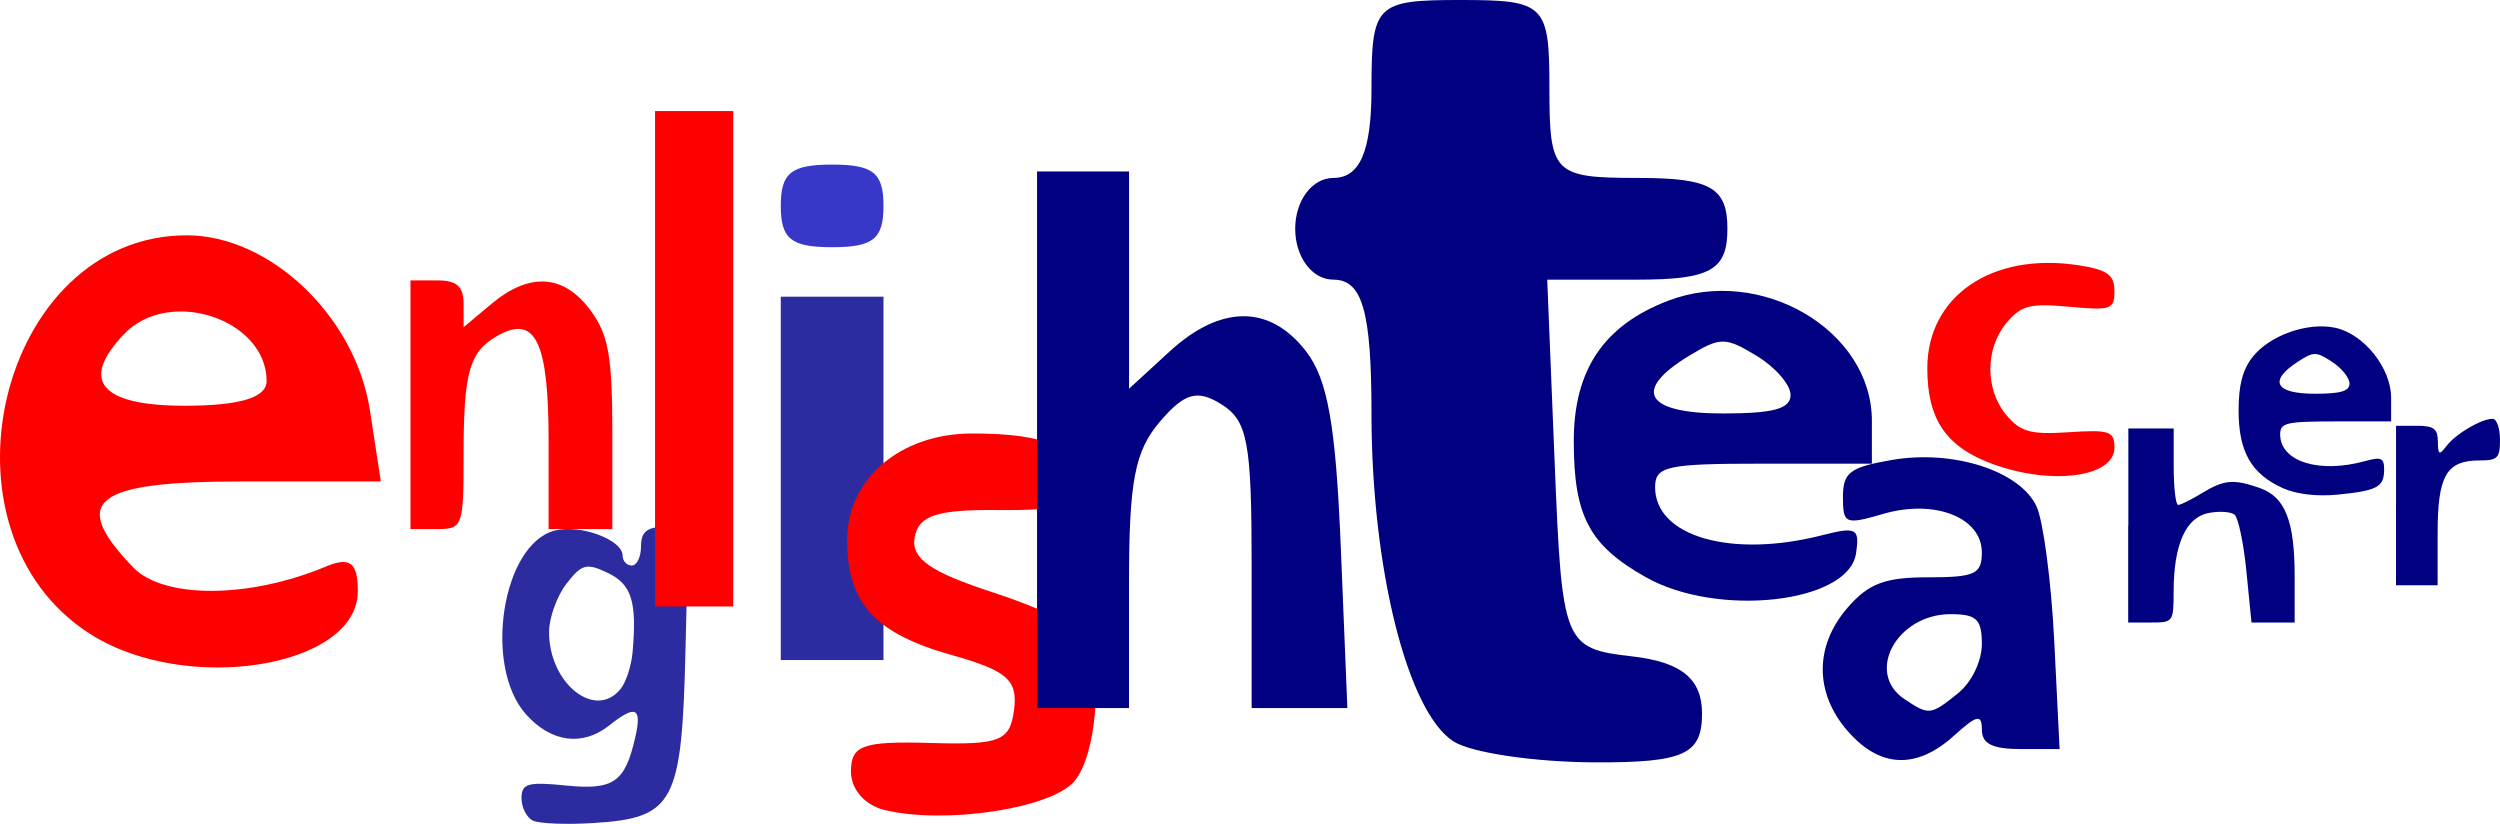 <?xml version="1.0" encoding="UTF-8" standalone="no"?>
<!-- Created with Inkscape (http://www.inkscape.org/) -->

<svg
   xmlns:dc="http://purl.org/dc/elements/1.1/"
   xmlns:cc="http://creativecommons.org/ns#"
   xmlns:rdf="http://www.w3.org/1999/02/22-rdf-syntax-ns#"
   xmlns:svg="http://www.w3.org/2000/svg"
   xmlns="http://www.w3.org/2000/svg"
   xmlns:sodipodi="http://sodipodi.sourceforge.net/DTD/sodipodi-0.dtd"
   xmlns:inkscape="http://www.inkscape.org/namespaces/inkscape"
   width="64.401"
   height="21.222"
   id="svg3128"
   version="1.1"
   inkscape:version="0.48.4 r9939"
   sodipodi:docname="logo.svg">
  <defs
     id="defs3130" />
  <sodipodi:namedview
     id="base"
     pagecolor="#ffffff"
     bordercolor="#666666"
     borderopacity="1.0"
     inkscape:pageopacity="0.0"
     inkscape:pageshadow="2"
     inkscape:zoom="3.959798"
     inkscape:cx="87.734765"
     inkscape:cy="-8.8721058"
     inkscape:document-units="px"
     inkscape:current-layer="layer1"
     showgrid="false"
     inkscape:window-width="1215"
     inkscape:window-height="1000"
     inkscape:window-x="65"
     inkscape:window-y="24"
     inkscape:window-maximized="1"
     fit-margin-top="0"
     fit-margin-left="0"
     fit-margin-right="0"
     fit-margin-bottom="0" />
  <g
     inkscape:label="Layer 1"
     inkscape:groupmode="layer"
     id="layer1"
     transform="translate(-39.228,-30.323)">
    <g
       id="g2997">
      <path
         inkscape:connector-curvature="0"
         id="path4976-2-5"
         d="m 81.624,45.192 c -1.457,-0.823 -1.855,-1.574 -1.855,-3.507 0,-1.83 0.771,-2.979 2.426,-3.613 2.396,-0.919 5.253,0.761 5.253,3.089 l 0,1.106 -2.792,0 c -2.499,0 -2.792,0.064 -2.792,0.607 0,1.271 1.963,1.836 4.302,1.237 0.887,-0.227 0.974,-0.179 0.873,0.474 -0.199,1.275 -3.563,1.652 -5.414,0.607 l 0,0 z m 3.73,-4.695 c 0,-0.263 -0.393,-0.716 -0.873,-1.007 -0.808,-0.49 -0.937,-0.49 -1.745,0 -1.47,0.892 -1.122,1.484 0.873,1.484 1.306,0 1.745,-0.12 1.745,-0.477 z"
         style="fill:#000080" />
      <path
         inkscape:connector-curvature="0"
         id="path4978-9-6"
         d="m 86.828,49.16 c -0.861,-0.989 -0.861,-2.2 0,-3.189 0.539,-0.619 0.957,-0.776 2.064,-0.776 1.211,0 1.389,-0.082 1.389,-0.64 0,-0.904 -1.217,-1.38 -2.541,-0.994 -0.978,0.285 -1.037,0.26 -1.037,-0.435 0,-0.634 0.178,-0.768 1.266,-0.955 1.576,-0.271 3.294,0.282 3.721,1.198 0.174,0.374 0.379,1.934 0.456,3.465 l 0.138,2.785 -1.001,0 c -0.727,0 -1.001,-0.136 -1.001,-0.497 0,-0.412 -0.124,-0.385 -0.725,0.158 -0.962,0.869 -1.902,0.827 -2.728,-0.121 z m 2.841,-0.98 c 0.348,-0.28 0.612,-0.824 0.612,-1.264 0,-0.643 -0.135,-0.772 -0.806,-0.772 -1.384,0 -2.204,1.508 -1.189,2.187 0.636,0.425 0.672,0.421 1.384,-0.151 z"
         style="fill:#000080" />
      <path
         inkscape:connector-curvature="0"
         id="path4980-3-0"
         d="m 90.584,42.286 c -1.217,-0.439 -1.708,-1.15 -1.708,-2.474 0,-1.865 1.67,-3.001 3.901,-2.655 0.736,0.114 0.92,0.247 0.92,0.66 0,0.479 -0.086,0.509 -1.169,0.408 -1.003,-0.093 -1.231,-0.035 -1.607,0.409 -0.559,0.662 -0.561,1.728 -0.004,2.387 0.363,0.43 0.625,0.501 1.607,0.436 1.049,-0.069 1.173,-0.027 1.173,0.398 0,0.755 -1.598,0.976 -3.113,0.43 z"
         style="fill:#ff0000" />
      <path
         inkscape:connector-curvature="0"
         id="path4982-4-4"
         d="m 94.055,43.86 0,-2.5 0.584,0 0.584,0 0,0.985 c 0,0.542 0.052,0.985 0.115,0.985 0.064,0 0.338,-0.136 0.611,-0.303 0.57,-0.348 0.819,-0.37 1.495,-0.131 0.653,0.231 0.895,0.848 0.895,2.274 l 0,1.19 -0.556,0 -0.556,0 -0.131,-1.322 c -0.072,-0.727 -0.21,-1.383 -0.307,-1.459 -0.097,-0.075 -0.398,-0.094 -0.669,-0.041 -0.587,0.115 -0.897,0.813 -0.899,2.026 -0.001,0.783 -0.011,0.795 -0.586,0.795 l -0.584,0 0,-2.5 z"
         style="fill:#000080" />
      <path
         inkscape:connector-curvature="0"
         id="path4984-2-3"
         d="m 98.034,42.898 c -0.815,-0.37 -1.139,-0.94 -1.139,-2.002 0,-0.65 0.105,-1.052 0.36,-1.376 0.442,-0.562 1.426,-0.908 2.136,-0.752 0.735,0.161 1.433,1.038 1.433,1.8 l 0,0.611 -1.429,0 c -1.278,0 -1.429,0.035 -1.429,0.335 0,0.699 1.005,1.015 2.187,0.687 0.415,-0.115 0.491,-0.082 0.491,0.214 0,0.455 -0.172,0.548 -1.201,0.65 -0.528,0.052 -1.065,-0.011 -1.41,-0.168 l 0,0 z m 1.718,-2.696 c 0,-0.145 -0.201,-0.395 -0.446,-0.556 -0.414,-0.271 -0.479,-0.271 -0.893,0 -0.752,0.493 -0.574,0.82 0.446,0.82 0.668,0 0.893,-0.066 0.893,-0.264 z"
         style="fill:#000080" />
      <path
         inkscape:connector-curvature="0"
         id="path4986-9-8"
         d="m 100.951,43.345 0,-2.054 0.536,0 c 0.435,0 0.537,0.076 0.541,0.402 0.005,0.352 0.033,0.367 0.223,0.118 0.242,-0.315 0.894,-0.699 1.188,-0.699 0.105,0 0.19,0.241 0.19,0.536 0,0.473 -0.061,0.536 -0.523,0.536 -0.861,0 -1.084,0.389 -1.084,1.888 l 0,1.327 -0.536,0 -0.536,0 0,-2.054 z"
         style="fill:#000080" />
      <path
         inkscape:connector-curvature="0"
         id="path4974-6-3-4-7"
         d="m 76.675,49.425 c -1.19,-0.755 -2.117,-4.458 -2.117,-8.455 0,-2.624 -0.234,-3.443 -0.983,-3.443 -0.546,0 -0.982,-0.582 -0.982,-1.31 0,-0.728 0.437,-1.31 0.982,-1.31 0.686,0 0.983,-0.691 0.983,-2.292 0,-2.183 0.109,-2.292 2.292,-2.292 2.183,0 2.292,0.109 2.292,2.292 0,2.183 0.109,2.292 2.293,2.292 1.856,0 2.292,0.249 2.292,1.31 0,1.064 -0.437,1.31 -2.321,1.31 l -2.321,0 0.193,4.749 c 0.188,4.639 0.234,4.754 1.994,4.956 1.273,0.146 1.801,0.579 1.801,1.474 0,1.055 -0.465,1.265 -2.784,1.256 -1.531,-0.008 -3.158,-0.247 -3.614,-0.537 z"
         style="fill:#000080" />
      <path
         inkscape:connector-curvature="0"
         id="path4952-0-4"
         d="m 41.565,46.664 c -4.195,-2.656 -2.361,-10.279 2.474,-10.279 2.154,0 4.35,2.1 4.719,4.512 l 0.28,1.829 -3.584,0 c -3.82,0 -4.448,0.497 -2.796,2.213 0.785,0.815 2.99,0.805 4.966,-0.022 0.62,-0.259 0.822,-0.103 0.822,0.636 0,1.963 -4.41,2.676 -6.88,1.111 l 0,0 z m 4.531,-6.523 c 0,-1.595 -2.501,-2.427 -3.664,-1.219 -1.16,1.205 -0.618,1.853 1.55,1.853 1.421,0 2.114,-0.208 2.114,-0.634 z"
         style="fill:#ff0000" />
      <path
         inkscape:connector-curvature="0"
         id="path4950-3-0"
         d="m 49.802,40.749 0,-3.203 0.684,0 c 0.51,0 0.684,0.154 0.684,0.603 l 0,0.603 0.721,-0.603 c 0.978,-0.818 1.86,-0.761 2.544,0.164 0.471,0.637 0.567,1.18 0.567,3.203 l 0,2.436 -0.821,0 -0.821,0 0,-2.294 c 0,-2.54 -0.344,-3.239 -1.319,-2.684 -0.726,0.413 -0.871,0.93 -0.871,3.109 0,1.799 -0.025,1.869 -0.684,1.869 l -0.684,0 0,-3.203 z"
         style="fill:#ff0000" />
      <path
         inkscape:connector-curvature="0"
         id="path4960-6-9"
         d="m 52.958,51.463 c -0.163,-0.076 -0.296,-0.337 -0.296,-0.58 0,-0.376 0.166,-0.424 1.134,-0.326 1.24,0.125 1.532,-0.077 1.798,-1.246 0.174,-0.766 0.008,-0.842 -0.668,-0.303 -0.694,0.552 -1.509,0.441 -2.156,-0.293 -1.097,-1.245 -0.605,-4.367 0.743,-4.723 0.654,-0.173 1.754,0.232 1.754,0.645 0,0.14 0.107,0.254 0.237,0.254 0.13,0 0.237,-0.224 0.237,-0.498 0,-0.369 0.158,-0.498 0.611,-0.498 l 0.611,0 -0.078,3.231 c -0.094,3.893 -0.297,4.27 -2.373,4.399 -0.692,0.043 -1.39,0.015 -1.553,-0.061 z m 2.262,-3.4 c 0.136,-0.173 0.273,-0.593 0.303,-0.934 0.116,-1.309 -0.023,-1.753 -0.639,-2.048 -0.547,-0.262 -0.672,-0.229 -1.066,0.282 -0.245,0.318 -0.446,0.878 -0.446,1.243 0,1.331 1.2,2.277 1.848,1.457 z"
         style="fill:#2c2ca0" />
      <path
         inkscape:connector-curvature="0"
         id="path4956-7-1"
         d="m 56.102,39.565 0,-6.381 1.007,0 1.007,0 0,6.381 0,6.381 -1.007,0 -1.007,0 0,-6.381 z"
         style="fill:#ff0000" />
      <path
         inkscape:connector-curvature="0"
         id="path4966-1-6"
         d="m 59.341,42.646 0,-4.68 1.323,0 1.323,0 0,4.68 0,4.68 -1.323,0 -1.323,0 0,-4.68 z"
         style="fill:#2c2ca0" />
      <path
         inkscape:connector-curvature="0"
         id="path4968-8-1"
         d="m 59.341,35.627 c 0,-0.851 0.265,-1.064 1.323,-1.064 1.059,0 1.323,0.213 1.323,1.064 0,0.851 -0.265,1.064 -1.323,1.064 -1.059,0 -1.323,-0.213 -1.323,-1.064 z"
         style="fill:#3737c8" />
      <path
         inkscape:connector-curvature="0"
         id="path4964-1-9"
         d="m 62.024,51.191 c -0.518,-0.124 -0.875,-0.532 -0.875,-0.999 0,-0.67 0.308,-0.78 2.042,-0.73 1.804,0.053 2.056,-0.047 2.16,-0.86 0.097,-0.761 -0.178,-1.002 -1.599,-1.402 -1.991,-0.559 -2.701,-1.34 -2.701,-2.972 0,-1.571 1.373,-2.738 3.221,-2.738 1.937,0 2.712,0.36 2.712,1.259 0,0.595 -0.379,0.728 -2.032,0.713 -1.592,-0.016 -2.06,0.138 -2.162,0.703 -0.098,0.543 0.4,0.894 2.012,1.417 1.178,0.382 2.25,0.89 2.382,1.129 0.473,0.854 0.297,3.092 -0.295,3.753 -0.622,0.694 -3.321,1.097 -4.866,0.726 z"
         style="fill:#ff0000" />
      <path
         inkscape:connector-curvature="0"
         id="path4970-8-9"
         d="m 65.943,41.65 0,-6.91 1.185,0 1.185,0 0,2.798 0,2.798 1.04,-0.955 c 1.319,-1.211 2.583,-1.216 3.516,-0.012 0.561,0.724 0.769,1.894 0.899,5.068 l 0.169,4.126 -1.233,0 -1.233,0 0,-3.669 c 0,-3.184 -0.103,-3.734 -0.781,-4.157 -0.62,-0.387 -0.945,-0.296 -1.579,0.444 -0.65,0.758 -0.799,1.534 -0.799,4.157 l 0,3.225 -1.185,0 -1.184,0 0,-6.91 z"
         style="fill:#000080" />
    </g>
  </g>
</svg>

